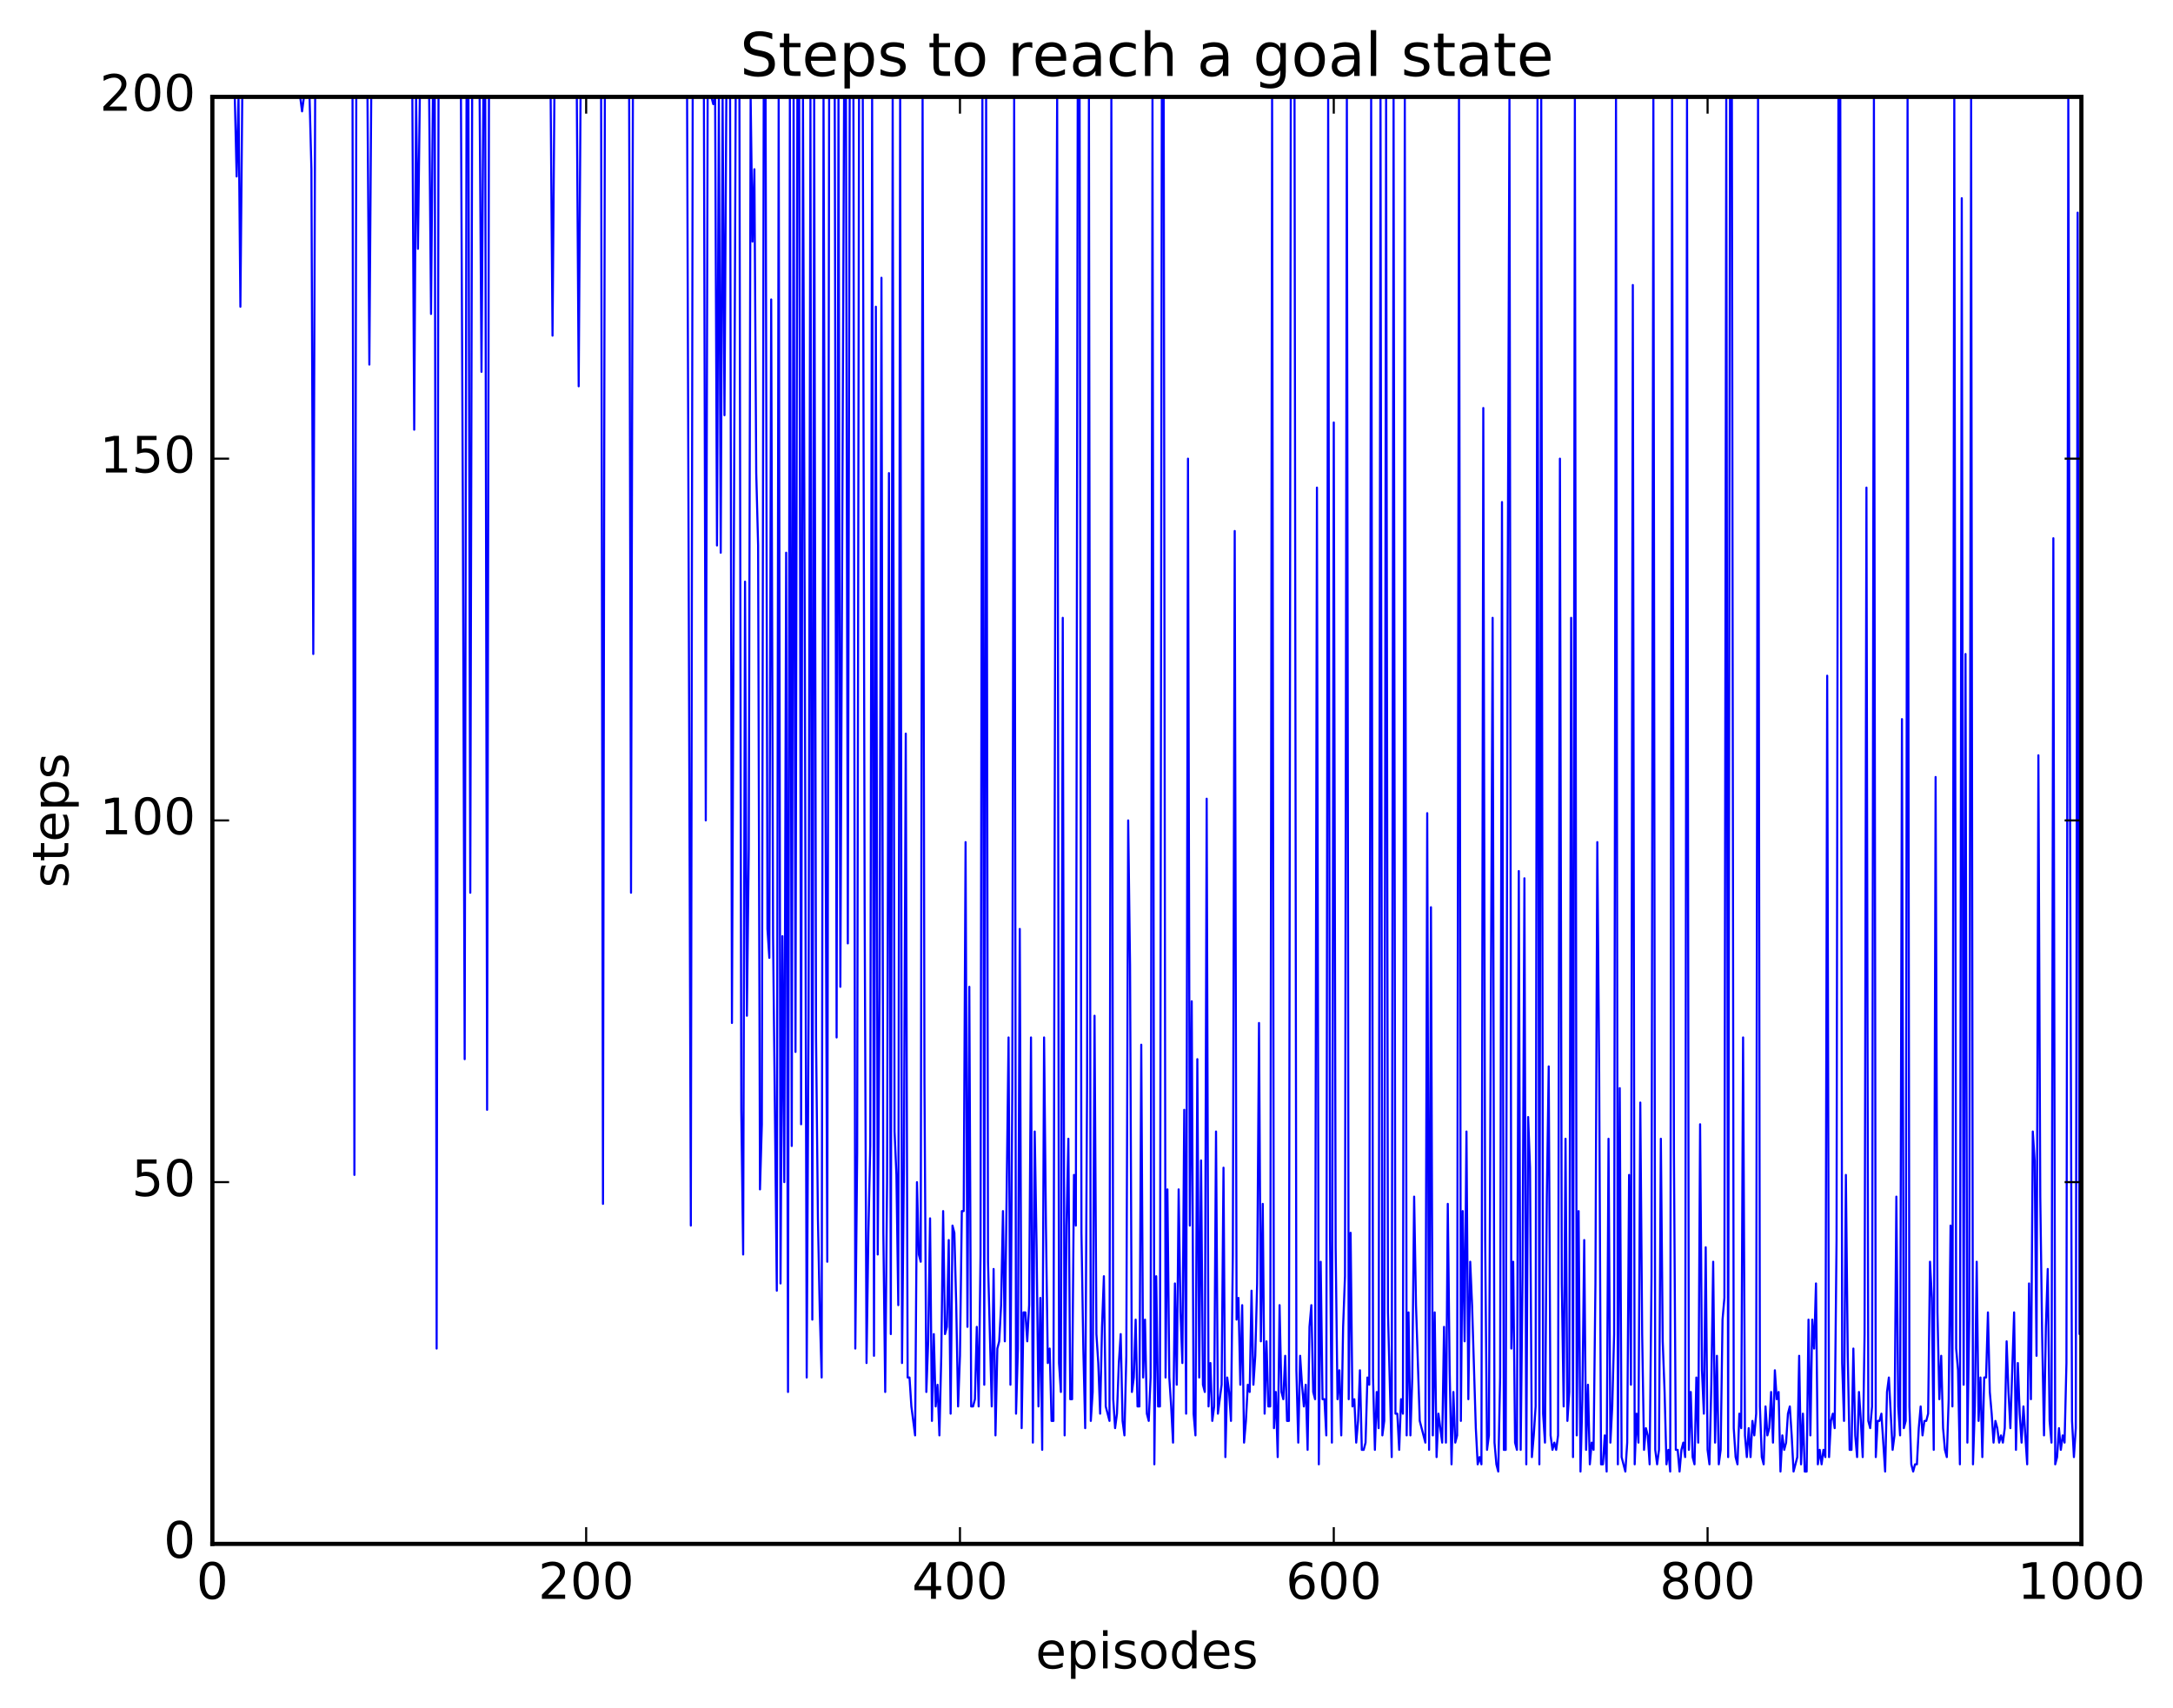 <?xml version="1.0" encoding="utf-8" standalone="no"?>
<!DOCTYPE svg PUBLIC "-//W3C//DTD SVG 1.1//EN"
  "http://www.w3.org/Graphics/SVG/1.1/DTD/svg11.dtd">
<!-- Created with matplotlib (http://matplotlib.org/) -->
<svg height="408pt" version="1.1" viewBox="0 0 519 408" width="519pt" xmlns="http://www.w3.org/2000/svg" xmlns:xlink="http://www.w3.org/1999/xlink">
 <defs>
  <style type="text/css">
*{stroke-linecap:butt;stroke-linejoin:round;stroke-miterlimit:100000;}
  </style>
 </defs>
 <g id="figure_1">
  <g id="patch_1">
   <path d="M 0 408.169 
L 519.589 408.169 
L 519.589 0 
L 0 0 
z
" style="fill:#ffffff;"/>
  </g>
  <g id="axes_1">
   <g id="patch_2">
    <path d="M 50.719 368.742 
L 497.119 368.742 
L 497.119 23.142 
L 50.719 23.142 
z
" style="fill:#ffffff;"/>
   </g>
   <g id="line2d_1">
    <path clip-path="url(#p204e4b19fc)" d="M 51.165 23.142 
L 56.076 23.142 
L 56.522 42.15 
L 56.968 23.142 
L 57.415 73.254 
L 57.861 23.142 
L 71.7 23.142 
L 72.146 26.598 
L 72.592 23.142 
L 73.932 23.142 
L 74.378 40.422 
L 74.824 156.198 
L 75.271 23.142 
L 84.199 23.142 
L 84.645 280.614 
L 85.092 23.142 
L 87.77 23.142 
L 88.216 87.078 
L 88.663 23.142 
L 98.484 23.142 
L 98.93 102.63 
L 99.376 23.142 
L 99.823 59.43 
L 100.269 23.142 
L 102.501 23.142 
L 102.948 74.982 
L 103.394 23.142 
L 103.84 23.142 
L 104.287 322.086 
L 104.733 23.142 
L 110.09 23.142 
L 110.536 118.182 
L 110.983 252.966 
L 111.429 23.142 
L 111.876 23.142 
L 112.322 213.222 
L 112.768 23.142 
L 114.554 23.142 
L 115 88.806 
L 115.447 23.142 
L 115.893 23.142 
L 116.34 265.062 
L 116.786 23.142 
L 131.517 23.142 
L 131.964 80.166 
L 132.41 23.142 
L 137.767 23.142 
L 138.213 92.262 
L 138.66 23.142 
L 143.57 23.142 
L 144.016 287.526 
L 144.463 23.142 
L 150.266 23.142 
L 150.712 213.222 
L 151.159 23.142 
L 164.104 23.142 
L 164.997 292.71 
L 165.444 23.142 
L 168.122 23.142 
L 168.568 195.942 
L 169.015 23.142 
L 169.908 23.142 
L 170.354 24.87 
L 170.8 23.142 
L 171.247 130.278 
L 171.693 23.142 
L 172.14 132.006 
L 172.586 23.142 
L 173.032 99.174 
L 173.479 23.142 
L 174.372 23.142 
L 174.818 244.326 
L 175.711 23.142 
L 176.604 23.142 
L 177.05 265.062 
L 177.496 299.622 
L 177.943 138.918 
L 178.389 242.598 
L 178.836 202.854 
L 179.282 23.142 
L 179.728 57.702 
L 180.175 40.422 
L 180.621 112.998 
L 181.068 130.278 
L 181.514 284.07 
L 181.96 268.518 
L 182.407 23.142 
L 182.853 23.142 
L 183.3 221.862 
L 183.746 228.774 
L 184.192 71.526 
L 184.639 223.59 
L 185.532 308.262 
L 185.978 23.142 
L 186.424 306.534 
L 186.871 223.59 
L 187.317 282.342 
L 187.764 132.006 
L 188.21 332.454 
L 188.656 23.142 
L 189.103 273.702 
L 189.549 23.142 
L 189.996 251.238 
L 190.442 23.142 
L 190.888 23.142 
L 191.335 268.518 
L 191.781 23.142 
L 192.228 156.198 
L 192.674 328.998 
L 193.12 242.598 
L 193.567 23.142 
L 194.013 315.174 
L 194.46 23.142 
L 194.906 247.782 
L 195.352 290.982 
L 195.799 313.446 
L 196.245 328.998 
L 196.692 23.142 
L 197.138 183.846 
L 197.584 301.35 
L 198.031 23.142 
L 199.37 23.142 
L 199.816 247.782 
L 200.263 23.142 
L 200.709 235.686 
L 201.602 23.142 
L 202.048 23.142 
L 202.495 225.318 
L 202.941 23.142 
L 203.834 23.142 
L 204.28 322.086 
L 204.727 275.43 
L 205.173 23.142 
L 206.066 23.142 
L 206.512 216.678 
L 206.959 325.542 
L 207.405 294.438 
L 207.852 273.702 
L 208.298 23.142 
L 208.744 323.814 
L 209.191 73.254 
L 209.637 299.622 
L 210.084 235.686 
L 210.53 66.342 
L 210.976 294.438 
L 211.423 332.454 
L 211.869 282.342 
L 212.316 112.998 
L 212.762 318.63 
L 213.208 23.142 
L 213.655 270.246 
L 214.101 280.614 
L 214.548 311.718 
L 214.994 23.142 
L 215.44 325.542 
L 215.887 278.886 
L 216.333 175.206 
L 216.78 328.998 
L 217.226 328.998 
L 217.672 335.91 
L 218.565 342.822 
L 219.012 282.342 
L 219.458 299.622 
L 219.904 301.35 
L 220.351 23.142 
L 220.797 258.15 
L 221.244 332.454 
L 221.69 320.358 
L 222.136 290.982 
L 222.583 339.366 
L 223.029 318.63 
L 223.476 335.91 
L 223.922 330.726 
L 224.368 342.822 
L 224.815 323.814 
L 225.261 289.254 
L 225.708 318.63 
L 226.154 316.902 
L 226.6 296.166 
L 227.047 337.638 
L 227.493 292.71 
L 227.94 294.438 
L 228.386 311.718 
L 228.832 335.91 
L 229.279 323.814 
L 229.725 289.254 
L 230.172 289.254 
L 230.618 201.126 
L 231.064 316.902 
L 231.511 235.686 
L 231.957 335.91 
L 232.404 335.91 
L 232.85 334.182 
L 233.296 316.902 
L 233.743 335.91 
L 234.189 299.622 
L 234.636 23.142 
L 235.082 330.726 
L 235.528 23.142 
L 235.975 301.35 
L 236.868 335.91 
L 237.314 303.078 
L 237.76 342.822 
L 238.207 322.086 
L 238.653 320.358 
L 239.1 311.718 
L 239.546 289.254 
L 239.992 320.358 
L 240.885 247.782 
L 241.332 330.726 
L 241.778 259.878 
L 242.224 23.142 
L 242.671 337.638 
L 243.117 322.086 
L 243.564 221.862 
L 244.01 341.094 
L 244.456 313.446 
L 244.903 313.446 
L 245.349 320.358 
L 245.796 311.718 
L 246.242 247.782 
L 246.688 344.55 
L 247.135 270.246 
L 247.581 297.894 
L 248.028 335.91 
L 248.474 309.99 
L 248.92 346.278 
L 249.367 247.782 
L 249.813 292.71 
L 250.26 325.542 
L 250.706 322.086 
L 251.152 339.366 
L 251.599 339.366 
L 252.045 130.278 
L 252.492 23.142 
L 252.938 325.542 
L 253.384 332.454 
L 253.831 147.558 
L 254.277 342.822 
L 254.724 292.71 
L 255.17 271.974 
L 255.616 334.182 
L 256.063 334.182 
L 256.509 280.614 
L 256.956 292.71 
L 257.402 23.142 
L 257.848 23.142 
L 258.295 294.438 
L 258.741 322.086 
L 259.188 341.094 
L 259.634 259.878 
L 260.08 23.142 
L 260.527 339.366 
L 260.973 332.454 
L 261.42 242.598 
L 261.866 318.63 
L 262.312 325.542 
L 262.759 337.638 
L 263.205 316.902 
L 263.652 304.806 
L 264.098 335.91 
L 264.991 339.366 
L 265.437 23.142 
L 265.884 334.182 
L 266.33 341.094 
L 266.776 337.638 
L 267.223 325.542 
L 267.669 318.63 
L 268.116 339.366 
L 268.562 342.822 
L 269.008 323.814 
L 269.455 195.942 
L 269.901 230.502 
L 270.348 332.454 
L 270.794 328.998 
L 271.24 315.174 
L 271.687 335.91 
L 272.133 335.91 
L 272.58 249.51 
L 273.026 328.998 
L 273.472 315.174 
L 273.919 337.638 
L 274.365 339.366 
L 274.812 328.998 
L 275.258 23.142 
L 275.704 349.734 
L 276.151 304.806 
L 276.597 335.91 
L 277.044 335.91 
L 277.49 23.142 
L 277.936 23.142 
L 278.383 328.998 
L 278.829 284.07 
L 279.276 328.998 
L 279.722 335.91 
L 280.168 344.55 
L 280.615 306.534 
L 281.061 330.726 
L 281.508 284.07 
L 281.954 313.446 
L 282.4 325.542 
L 282.847 265.062 
L 283.293 337.638 
L 283.74 109.542 
L 284.186 292.71 
L 284.632 239.142 
L 285.079 337.638 
L 285.525 342.822 
L 285.972 252.966 
L 286.418 328.998 
L 286.864 277.158 
L 287.311 330.726 
L 287.757 332.454 
L 288.204 190.758 
L 288.65 335.91 
L 289.096 325.542 
L 289.543 339.366 
L 289.989 335.91 
L 290.436 270.246 
L 290.882 337.638 
L 291.775 330.726 
L 292.221 278.886 
L 292.668 348.006 
L 293.114 328.998 
L 293.56 332.454 
L 294.007 339.366 
L 294.453 299.622 
L 294.9 126.822 
L 295.346 315.174 
L 295.792 309.99 
L 296.239 330.726 
L 296.685 311.718 
L 297.132 344.55 
L 297.578 339.366 
L 298.024 330.726 
L 298.471 332.454 
L 298.917 308.262 
L 299.364 330.726 
L 299.81 323.814 
L 300.256 306.534 
L 300.703 244.326 
L 301.149 320.358 
L 301.596 287.526 
L 302.042 337.638 
L 302.488 320.358 
L 302.935 335.91 
L 303.381 335.91 
L 303.828 23.142 
L 304.274 341.094 
L 304.72 332.454 
L 305.167 348.006 
L 305.613 311.718 
L 306.06 332.454 
L 306.506 334.182 
L 306.952 323.814 
L 307.399 339.366 
L 307.845 339.366 
L 308.292 23.142 
L 309.184 23.142 
L 309.631 327.27 
L 310.077 344.55 
L 310.524 323.814 
L 310.97 330.726 
L 311.416 335.91 
L 311.863 330.726 
L 312.309 346.278 
L 312.756 316.902 
L 313.202 311.718 
L 313.648 332.454 
L 314.095 334.182 
L 314.541 116.454 
L 314.988 349.734 
L 315.434 301.35 
L 315.88 334.182 
L 316.327 334.182 
L 316.773 342.822 
L 317.22 23.142 
L 317.666 296.166 
L 318.112 344.55 
L 318.559 100.902 
L 319.005 297.894 
L 319.452 334.182 
L 319.898 327.27 
L 320.344 342.822 
L 320.791 316.902 
L 321.237 304.806 
L 321.684 23.142 
L 322.13 334.182 
L 322.576 294.438 
L 323.023 335.91 
L 323.469 334.182 
L 323.916 344.55 
L 324.362 339.366 
L 324.808 327.27 
L 325.255 346.278 
L 325.701 346.278 
L 326.148 344.55 
L 326.594 328.998 
L 327.04 330.726 
L 327.487 23.142 
L 327.933 328.998 
L 328.38 346.278 
L 328.826 332.454 
L 329.272 341.094 
L 329.719 23.142 
L 330.165 342.822 
L 330.612 339.366 
L 331.058 23.142 
L 331.504 313.446 
L 332.397 348.006 
L 332.844 23.142 
L 333.29 337.638 
L 333.736 337.638 
L 334.183 346.278 
L 334.629 334.182 
L 335.076 337.638 
L 335.522 23.142 
L 335.968 342.822 
L 336.415 313.446 
L 336.861 342.822 
L 337.308 328.998 
L 337.754 285.798 
L 338.2 311.718 
L 339.093 339.366 
L 340.432 344.55 
L 340.879 194.214 
L 341.325 346.278 
L 341.772 216.678 
L 342.218 342.822 
L 342.664 313.446 
L 343.111 348.006 
L 343.557 337.638 
L 344.45 344.55 
L 344.896 316.902 
L 345.343 344.55 
L 345.789 287.526 
L 346.236 327.27 
L 346.682 349.734 
L 347.128 332.454 
L 347.575 344.55 
L 348.021 342.822 
L 348.468 23.142 
L 348.914 339.366 
L 349.36 289.254 
L 349.807 320.358 
L 350.253 270.246 
L 350.7 334.182 
L 351.146 301.35 
L 351.592 311.718 
L 352.485 341.094 
L 352.932 349.734 
L 353.378 348.006 
L 353.824 349.734 
L 354.271 97.446 
L 354.717 296.166 
L 355.164 346.278 
L 355.61 342.822 
L 356.503 147.558 
L 356.949 344.55 
L 357.396 349.734 
L 357.842 351.462 
L 358.288 328.998 
L 358.735 119.91 
L 359.181 346.278 
L 359.628 346.278 
L 360.074 149.286 
L 360.52 23.142 
L 360.967 322.086 
L 361.413 301.35 
L 361.86 344.55 
L 362.306 346.278 
L 362.752 208.038 
L 363.199 346.278 
L 363.645 304.806 
L 364.092 209.766 
L 364.538 349.734 
L 364.984 266.79 
L 365.431 278.886 
L 365.877 348.006 
L 366.324 342.822 
L 366.77 335.91 
L 367.216 23.142 
L 367.663 349.734 
L 368.109 23.142 
L 368.556 337.638 
L 369.002 344.55 
L 369.448 285.798 
L 369.895 254.694 
L 370.341 342.822 
L 370.788 346.278 
L 371.234 344.55 
L 371.68 346.278 
L 372.127 342.822 
L 372.573 109.542 
L 373.02 306.534 
L 373.466 335.91 
L 373.912 271.974 
L 374.359 339.366 
L 374.805 332.454 
L 375.252 147.558 
L 375.698 348.006 
L 376.144 23.142 
L 376.591 342.822 
L 377.037 289.254 
L 377.484 351.462 
L 377.93 334.182 
L 378.376 296.166 
L 378.823 346.278 
L 379.269 330.726 
L 379.716 349.734 
L 380.162 344.55 
L 380.608 346.278 
L 381.055 306.534 
L 381.501 201.126 
L 381.948 256.422 
L 382.394 349.734 
L 382.84 349.734 
L 383.287 342.822 
L 383.733 351.462 
L 384.18 271.974 
L 384.626 344.55 
L 385.072 335.91 
L 385.519 318.63 
L 385.965 23.142 
L 386.412 349.734 
L 386.858 259.878 
L 387.304 348.006 
L 388.197 351.462 
L 388.644 344.55 
L 389.09 280.614 
L 389.536 330.726 
L 389.983 68.07 
L 390.429 349.734 
L 390.876 337.638 
L 391.322 344.55 
L 391.768 263.334 
L 392.215 318.63 
L 392.661 346.278 
L 393.108 341.094 
L 393.554 342.822 
L 394 349.734 
L 394.447 304.806 
L 394.893 23.142 
L 395.34 346.278 
L 395.786 349.734 
L 396.232 346.278 
L 396.679 271.974 
L 397.125 320.358 
L 397.572 332.454 
L 398.018 349.734 
L 398.464 346.278 
L 398.911 351.462 
L 399.357 23.142 
L 399.804 275.43 
L 400.25 346.278 
L 400.696 346.278 
L 401.143 351.462 
L 401.589 346.278 
L 402.036 344.55 
L 402.482 348.006 
L 402.928 23.142 
L 403.375 346.278 
L 403.821 332.454 
L 404.268 348.006 
L 404.714 349.734 
L 405.16 328.998 
L 405.607 344.55 
L 406.053 268.518 
L 406.5 327.27 
L 406.946 337.638 
L 407.392 297.894 
L 407.839 346.278 
L 408.285 349.734 
L 408.732 330.726 
L 409.178 301.35 
L 409.624 344.55 
L 410.071 323.814 
L 410.517 349.734 
L 410.964 346.278 
L 411.41 315.174 
L 411.856 309.99 
L 412.303 23.142 
L 412.749 348.006 
L 413.196 23.142 
L 413.642 23.142 
L 414.088 341.094 
L 414.535 348.006 
L 414.981 349.734 
L 415.428 337.638 
L 415.874 341.094 
L 416.32 247.782 
L 416.767 342.822 
L 417.213 348.006 
L 417.66 341.094 
L 418.106 348.006 
L 418.552 339.366 
L 418.999 342.822 
L 419.445 337.638 
L 419.892 23.142 
L 420.338 335.91 
L 420.784 348.006 
L 421.231 349.734 
L 421.677 335.91 
L 422.124 342.822 
L 422.57 341.094 
L 423.016 332.454 
L 423.463 344.55 
L 423.909 327.27 
L 424.356 334.182 
L 424.802 332.454 
L 425.248 351.462 
L 425.695 342.822 
L 426.141 346.278 
L 426.588 344.55 
L 427.034 337.638 
L 427.48 335.91 
L 427.927 342.822 
L 428.373 351.462 
L 429.266 348.006 
L 429.712 323.814 
L 430.159 349.734 
L 430.605 337.638 
L 431.052 351.462 
L 431.498 351.462 
L 431.944 315.174 
L 432.391 342.822 
L 432.837 315.174 
L 433.284 322.086 
L 433.73 306.534 
L 434.176 349.734 
L 434.623 346.278 
L 435.069 349.734 
L 435.516 346.278 
L 435.962 348.006 
L 436.408 161.382 
L 436.855 348.006 
L 437.301 339.366 
L 437.748 337.638 
L 438.194 341.094 
L 438.64 296.166 
L 439.087 23.142 
L 439.533 23.142 
L 439.98 325.542 
L 440.426 339.366 
L 440.872 280.614 
L 441.319 323.814 
L 441.765 346.278 
L 442.212 346.278 
L 442.658 322.086 
L 443.104 342.822 
L 443.551 348.006 
L 443.997 332.454 
L 444.444 339.366 
L 444.89 348.006 
L 445.336 318.63 
L 445.783 116.454 
L 446.229 339.366 
L 446.676 341.094 
L 447.122 335.91 
L 447.568 23.142 
L 448.015 348.006 
L 448.461 339.366 
L 448.908 339.366 
L 449.354 337.638 
L 450.247 351.462 
L 450.693 332.454 
L 451.14 328.998 
L 452.032 346.278 
L 452.479 342.822 
L 452.925 285.798 
L 453.372 335.91 
L 453.818 342.822 
L 454.264 171.75 
L 454.711 341.094 
L 455.157 339.366 
L 455.604 23.142 
L 456.05 335.91 
L 456.496 349.734 
L 456.943 351.462 
L 457.389 349.734 
L 457.836 349.734 
L 458.282 341.094 
L 458.728 335.91 
L 459.175 342.822 
L 459.621 339.366 
L 460.068 339.366 
L 460.514 337.638 
L 460.96 301.35 
L 461.407 309.99 
L 461.853 346.278 
L 462.3 185.574 
L 462.746 313.446 
L 463.192 334.182 
L 463.639 323.814 
L 464.085 341.094 
L 464.532 346.278 
L 464.978 348.006 
L 465.424 334.182 
L 465.871 292.71 
L 466.317 335.91 
L 466.764 23.142 
L 467.21 322.086 
L 467.656 327.27 
L 468.103 349.734 
L 468.549 47.334 
L 468.996 330.726 
L 469.442 156.198 
L 469.888 344.55 
L 470.335 315.174 
L 470.781 23.142 
L 471.228 349.734 
L 471.674 335.91 
L 472.12 301.35 
L 472.567 339.366 
L 473.013 328.998 
L 473.46 348.006 
L 473.906 328.998 
L 474.352 328.998 
L 474.799 313.446 
L 475.245 332.454 
L 475.692 337.638 
L 476.138 344.55 
L 476.584 339.366 
L 477.031 341.094 
L 477.477 344.55 
L 477.924 342.822 
L 478.37 344.55 
L 478.816 341.094 
L 479.263 320.358 
L 479.709 332.454 
L 480.156 341.094 
L 481.048 313.446 
L 481.495 346.278 
L 481.941 325.542 
L 482.388 337.638 
L 482.834 344.55 
L 483.28 335.91 
L 484.173 349.734 
L 484.62 306.534 
L 485.066 334.182 
L 485.512 270.246 
L 485.959 277.158 
L 486.405 323.814 
L 486.852 180.39 
L 487.298 285.798 
L 487.744 318.63 
L 488.191 342.822 
L 488.637 316.902 
L 489.084 303.078 
L 489.53 339.366 
L 489.976 344.55 
L 490.423 128.55 
L 490.869 349.734 
L 491.316 348.006 
L 491.762 341.094 
L 492.208 346.278 
L 492.655 342.822 
L 493.101 344.55 
L 493.548 325.542 
L 493.994 23.142 
L 494.44 204.582 
L 494.887 339.366 
L 495.333 348.006 
L 495.78 341.094 
L 496.226 50.79 
L 496.672 318.63 
L 497.119 106.086 
L 497.119 106.086 
" style="fill:none;stroke:#0000ff;stroke-linecap:square;stroke-width:0.5;"/>
   </g>
   <g id="line2d_2">
    <path clip-path="url(#p204e4b19fc)" d="M 497.119 368.742 
L 497.119 23.142 
" style="fill:none;stroke:#008000;stroke-dasharray:1,3;stroke-dashoffset:0.0;stroke-width:0.5;"/>
   </g>
   <g id="patch_3">
    <path d="M 497.119 368.742 
L 497.119 23.142 
" style="fill:none;stroke:#000000;stroke-linecap:square;stroke-linejoin:miter;"/>
   </g>
   <g id="patch_4">
    <path d="M 50.719 368.742 
L 50.719 23.142 
" style="fill:none;stroke:#000000;stroke-linecap:square;stroke-linejoin:miter;"/>
   </g>
   <g id="patch_5">
    <path d="M 50.719 23.142 
L 497.119 23.142 
" style="fill:none;stroke:#000000;stroke-linecap:square;stroke-linejoin:miter;"/>
   </g>
   <g id="patch_6">
    <path d="M 50.719 368.742 
L 497.119 368.742 
" style="fill:none;stroke:#000000;stroke-linecap:square;stroke-linejoin:miter;"/>
   </g>
   <g id="matplotlib.axis_1">
    <g id="xtick_1">
     <g id="line2d_3">
      <defs>
       <path d="M 0 0 
L 0 -4 
" id="m9cac84ac54" style="stroke:#000000;stroke-width:0.5;"/>
      </defs>
      <g>
       <use style="stroke:#000000;stroke-width:0.5;" x="50.719" xlink:href="#m9cac84ac54" y="368.742"/>
      </g>
     </g>
     <g id="line2d_4">
      <defs>
       <path d="M 0 0 
L 0 4 
" id="m4bcbc602a7" style="stroke:#000000;stroke-width:0.5;"/>
      </defs>
      <g>
       <use style="stroke:#000000;stroke-width:0.5;" x="50.719" xlink:href="#m4bcbc602a7" y="23.142"/>
      </g>
     </g>
     <g id="text_1">
      <!-- 0 -->
      <defs>
       <path d="M 31.781 66.406 
Q 24.172 66.406 20.328 58.906 
Q 16.5 51.422 16.5 36.375 
Q 16.5 21.391 20.328 13.891 
Q 24.172 6.391 31.781 6.391 
Q 39.453 6.391 43.281 13.891 
Q 47.125 21.391 47.125 36.375 
Q 47.125 51.422 43.281 58.906 
Q 39.453 66.406 31.781 66.406 
M 31.781 74.219 
Q 44.047 74.219 50.516 64.516 
Q 56.984 54.828 56.984 36.375 
Q 56.984 17.969 50.516 8.266 
Q 44.047 -1.422 31.781 -1.422 
Q 19.531 -1.422 13.062 8.266 
Q 6.594 17.969 6.594 36.375 
Q 6.594 54.828 13.062 64.516 
Q 19.531 74.219 31.781 74.219 
" id="BitstreamVeraSans-Roman-30"/>
      </defs>
      <g transform="translate(46.901 381.86)scale(0.12 -0.12)">
       <use xlink:href="#BitstreamVeraSans-Roman-30"/>
      </g>
     </g>
    </g>
    <g id="xtick_2">
     <g id="line2d_5">
      <g>
       <use style="stroke:#000000;stroke-width:0.5;" x="139.999" xlink:href="#m9cac84ac54" y="368.742"/>
      </g>
     </g>
     <g id="line2d_6">
      <g>
       <use style="stroke:#000000;stroke-width:0.5;" x="139.999" xlink:href="#m4bcbc602a7" y="23.142"/>
      </g>
     </g>
     <g id="text_2">
      <!-- 200 -->
      <defs>
       <path d="M 19.188 8.297 
L 53.609 8.297 
L 53.609 0 
L 7.328 0 
L 7.328 8.297 
Q 12.938 14.109 22.625 23.891 
Q 32.328 33.688 34.812 36.531 
Q 39.547 41.844 41.422 45.531 
Q 43.312 49.219 43.312 52.781 
Q 43.312 58.594 39.234 62.25 
Q 35.156 65.922 28.609 65.922 
Q 23.969 65.922 18.812 64.312 
Q 13.672 62.703 7.812 59.422 
L 7.812 69.391 
Q 13.766 71.781 18.938 73 
Q 24.125 74.219 28.422 74.219 
Q 39.75 74.219 46.484 68.547 
Q 53.219 62.891 53.219 53.422 
Q 53.219 48.922 51.531 44.891 
Q 49.859 40.875 45.406 35.406 
Q 44.188 33.984 37.641 27.219 
Q 31.109 20.453 19.188 8.297 
" id="BitstreamVeraSans-Roman-32"/>
      </defs>
      <g transform="translate(128.546 381.86)scale(0.12 -0.12)">
       <use xlink:href="#BitstreamVeraSans-Roman-32"/>
       <use x="63.623" xlink:href="#BitstreamVeraSans-Roman-30"/>
       <use x="127.246" xlink:href="#BitstreamVeraSans-Roman-30"/>
      </g>
     </g>
    </g>
    <g id="xtick_3">
     <g id="line2d_7">
      <g>
       <use style="stroke:#000000;stroke-width:0.5;" x="229.279" xlink:href="#m9cac84ac54" y="368.742"/>
      </g>
     </g>
     <g id="line2d_8">
      <g>
       <use style="stroke:#000000;stroke-width:0.5;" x="229.279" xlink:href="#m4bcbc602a7" y="23.142"/>
      </g>
     </g>
     <g id="text_3">
      <!-- 400 -->
      <defs>
       <path d="M 37.797 64.312 
L 12.891 25.391 
L 37.797 25.391 
z
M 35.203 72.906 
L 47.609 72.906 
L 47.609 25.391 
L 58.016 25.391 
L 58.016 17.188 
L 47.609 17.188 
L 47.609 0 
L 37.797 0 
L 37.797 17.188 
L 4.891 17.188 
L 4.891 26.703 
z
" id="BitstreamVeraSans-Roman-34"/>
      </defs>
      <g transform="translate(217.826 381.86)scale(0.12 -0.12)">
       <use xlink:href="#BitstreamVeraSans-Roman-34"/>
       <use x="63.623" xlink:href="#BitstreamVeraSans-Roman-30"/>
       <use x="127.246" xlink:href="#BitstreamVeraSans-Roman-30"/>
      </g>
     </g>
    </g>
    <g id="xtick_4">
     <g id="line2d_9">
      <g>
       <use style="stroke:#000000;stroke-width:0.5;" x="318.559" xlink:href="#m9cac84ac54" y="368.742"/>
      </g>
     </g>
     <g id="line2d_10">
      <g>
       <use style="stroke:#000000;stroke-width:0.5;" x="318.559" xlink:href="#m4bcbc602a7" y="23.142"/>
      </g>
     </g>
     <g id="text_4">
      <!-- 600 -->
      <defs>
       <path d="M 33.016 40.375 
Q 26.375 40.375 22.484 35.828 
Q 18.609 31.297 18.609 23.391 
Q 18.609 15.531 22.484 10.953 
Q 26.375 6.391 33.016 6.391 
Q 39.656 6.391 43.531 10.953 
Q 47.406 15.531 47.406 23.391 
Q 47.406 31.297 43.531 35.828 
Q 39.656 40.375 33.016 40.375 
M 52.594 71.297 
L 52.594 62.312 
Q 48.875 64.062 45.094 64.984 
Q 41.312 65.922 37.594 65.922 
Q 27.828 65.922 22.672 59.328 
Q 17.531 52.734 16.797 39.406 
Q 19.672 43.656 24.016 45.922 
Q 28.375 48.188 33.594 48.188 
Q 44.578 48.188 50.953 41.516 
Q 57.328 34.859 57.328 23.391 
Q 57.328 12.156 50.688 5.359 
Q 44.047 -1.422 33.016 -1.422 
Q 20.359 -1.422 13.672 8.266 
Q 6.984 17.969 6.984 36.375 
Q 6.984 53.656 15.188 63.938 
Q 23.391 74.219 37.203 74.219 
Q 40.922 74.219 44.703 73.484 
Q 48.484 72.75 52.594 71.297 
" id="BitstreamVeraSans-Roman-36"/>
      </defs>
      <g transform="translate(307.106 381.86)scale(0.12 -0.12)">
       <use xlink:href="#BitstreamVeraSans-Roman-36"/>
       <use x="63.623" xlink:href="#BitstreamVeraSans-Roman-30"/>
       <use x="127.246" xlink:href="#BitstreamVeraSans-Roman-30"/>
      </g>
     </g>
    </g>
    <g id="xtick_5">
     <g id="line2d_11">
      <g>
       <use style="stroke:#000000;stroke-width:0.5;" x="407.839" xlink:href="#m9cac84ac54" y="368.742"/>
      </g>
     </g>
     <g id="line2d_12">
      <g>
       <use style="stroke:#000000;stroke-width:0.5;" x="407.839" xlink:href="#m4bcbc602a7" y="23.142"/>
      </g>
     </g>
     <g id="text_5">
      <!-- 800 -->
      <defs>
       <path d="M 31.781 34.625 
Q 24.75 34.625 20.719 30.859 
Q 16.703 27.094 16.703 20.516 
Q 16.703 13.922 20.719 10.156 
Q 24.75 6.391 31.781 6.391 
Q 38.812 6.391 42.859 10.172 
Q 46.922 13.969 46.922 20.516 
Q 46.922 27.094 42.891 30.859 
Q 38.875 34.625 31.781 34.625 
M 21.922 38.812 
Q 15.578 40.375 12.031 44.719 
Q 8.5 49.078 8.5 55.328 
Q 8.5 64.062 14.719 69.141 
Q 20.953 74.219 31.781 74.219 
Q 42.672 74.219 48.875 69.141 
Q 55.078 64.062 55.078 55.328 
Q 55.078 49.078 51.531 44.719 
Q 48 40.375 41.703 38.812 
Q 48.828 37.156 52.797 32.312 
Q 56.781 27.484 56.781 20.516 
Q 56.781 9.906 50.312 4.234 
Q 43.844 -1.422 31.781 -1.422 
Q 19.734 -1.422 13.25 4.234 
Q 6.781 9.906 6.781 20.516 
Q 6.781 27.484 10.781 32.312 
Q 14.797 37.156 21.922 38.812 
M 18.312 54.391 
Q 18.312 48.734 21.844 45.562 
Q 25.391 42.391 31.781 42.391 
Q 38.141 42.391 41.719 45.562 
Q 45.312 48.734 45.312 54.391 
Q 45.312 60.062 41.719 63.234 
Q 38.141 66.406 31.781 66.406 
Q 25.391 66.406 21.844 63.234 
Q 18.312 60.062 18.312 54.391 
" id="BitstreamVeraSans-Roman-38"/>
      </defs>
      <g transform="translate(396.386 381.86)scale(0.12 -0.12)">
       <use xlink:href="#BitstreamVeraSans-Roman-38"/>
       <use x="63.623" xlink:href="#BitstreamVeraSans-Roman-30"/>
       <use x="127.246" xlink:href="#BitstreamVeraSans-Roman-30"/>
      </g>
     </g>
    </g>
    <g id="xtick_6">
     <g id="line2d_13">
      <g>
       <use style="stroke:#000000;stroke-width:0.5;" x="497.119" xlink:href="#m9cac84ac54" y="368.742"/>
      </g>
     </g>
     <g id="line2d_14">
      <g>
       <use style="stroke:#000000;stroke-width:0.5;" x="497.119" xlink:href="#m4bcbc602a7" y="23.142"/>
      </g>
     </g>
     <g id="text_6">
      <!-- 1000 -->
      <defs>
       <path d="M 12.406 8.297 
L 28.516 8.297 
L 28.516 63.922 
L 10.984 60.406 
L 10.984 69.391 
L 28.422 72.906 
L 38.281 72.906 
L 38.281 8.297 
L 54.391 8.297 
L 54.391 0 
L 12.406 0 
z
" id="BitstreamVeraSans-Roman-31"/>
      </defs>
      <g transform="translate(481.849 381.86)scale(0.12 -0.12)">
       <use xlink:href="#BitstreamVeraSans-Roman-31"/>
       <use x="63.623" xlink:href="#BitstreamVeraSans-Roman-30"/>
       <use x="127.246" xlink:href="#BitstreamVeraSans-Roman-30"/>
       <use x="190.869" xlink:href="#BitstreamVeraSans-Roman-30"/>
      </g>
     </g>
    </g>
    <g id="text_7">
     <!-- episodes -->
     <defs>
      <path d="M 45.406 46.391 
L 45.406 75.984 
L 54.391 75.984 
L 54.391 0 
L 45.406 0 
L 45.406 8.203 
Q 42.578 3.328 38.25 0.953 
Q 33.938 -1.422 27.875 -1.422 
Q 17.969 -1.422 11.734 6.484 
Q 5.516 14.406 5.516 27.297 
Q 5.516 40.188 11.734 48.094 
Q 17.969 56 27.875 56 
Q 33.938 56 38.25 53.625 
Q 42.578 51.266 45.406 46.391 
M 14.797 27.297 
Q 14.797 17.391 18.875 11.75 
Q 22.953 6.109 30.078 6.109 
Q 37.203 6.109 41.297 11.75 
Q 45.406 17.391 45.406 27.297 
Q 45.406 37.203 41.297 42.844 
Q 37.203 48.484 30.078 48.484 
Q 22.953 48.484 18.875 42.844 
Q 14.797 37.203 14.797 27.297 
" id="BitstreamVeraSans-Roman-64"/>
      <path d="M 44.281 53.078 
L 44.281 44.578 
Q 40.484 46.531 36.375 47.5 
Q 32.281 48.484 27.875 48.484 
Q 21.188 48.484 17.844 46.438 
Q 14.5 44.391 14.5 40.281 
Q 14.5 37.156 16.891 35.375 
Q 19.281 33.594 26.516 31.984 
L 29.594 31.297 
Q 39.156 29.25 43.188 25.516 
Q 47.219 21.781 47.219 15.094 
Q 47.219 7.469 41.188 3.016 
Q 35.156 -1.422 24.609 -1.422 
Q 20.219 -1.422 15.453 -0.562 
Q 10.688 0.297 5.422 2 
L 5.422 11.281 
Q 10.406 8.688 15.234 7.391 
Q 20.062 6.109 24.812 6.109 
Q 31.156 6.109 34.562 8.281 
Q 37.984 10.453 37.984 14.406 
Q 37.984 18.062 35.516 20.016 
Q 33.062 21.969 24.703 23.781 
L 21.578 24.516 
Q 13.234 26.266 9.516 29.906 
Q 5.812 33.547 5.812 39.891 
Q 5.812 47.609 11.281 51.797 
Q 16.75 56 26.812 56 
Q 31.781 56 36.172 55.266 
Q 40.578 54.547 44.281 53.078 
" id="BitstreamVeraSans-Roman-73"/>
      <path d="M 56.203 29.594 
L 56.203 25.203 
L 14.891 25.203 
Q 15.484 15.922 20.484 11.062 
Q 25.484 6.203 34.422 6.203 
Q 39.594 6.203 44.453 7.469 
Q 49.312 8.734 54.109 11.281 
L 54.109 2.781 
Q 49.266 0.734 44.188 -0.344 
Q 39.109 -1.422 33.891 -1.422 
Q 20.797 -1.422 13.156 6.188 
Q 5.516 13.812 5.516 26.812 
Q 5.516 40.234 12.766 48.109 
Q 20.016 56 32.328 56 
Q 43.359 56 49.781 48.891 
Q 56.203 41.797 56.203 29.594 
M 47.219 32.234 
Q 47.125 39.594 43.094 43.984 
Q 39.062 48.391 32.422 48.391 
Q 24.906 48.391 20.391 44.141 
Q 15.875 39.891 15.188 32.172 
z
" id="BitstreamVeraSans-Roman-65"/>
      <path d="M 30.609 48.391 
Q 23.391 48.391 19.188 42.75 
Q 14.984 37.109 14.984 27.297 
Q 14.984 17.484 19.156 11.844 
Q 23.344 6.203 30.609 6.203 
Q 37.797 6.203 41.984 11.859 
Q 46.188 17.531 46.188 27.297 
Q 46.188 37.016 41.984 42.703 
Q 37.797 48.391 30.609 48.391 
M 30.609 56 
Q 42.328 56 49.016 48.375 
Q 55.719 40.766 55.719 27.297 
Q 55.719 13.875 49.016 6.219 
Q 42.328 -1.422 30.609 -1.422 
Q 18.844 -1.422 12.172 6.219 
Q 5.516 13.875 5.516 27.297 
Q 5.516 40.766 12.172 48.375 
Q 18.844 56 30.609 56 
" id="BitstreamVeraSans-Roman-6f"/>
      <path d="M 9.422 54.688 
L 18.406 54.688 
L 18.406 0 
L 9.422 0 
z
M 9.422 75.984 
L 18.406 75.984 
L 18.406 64.594 
L 9.422 64.594 
z
" id="BitstreamVeraSans-Roman-69"/>
      <path d="M 18.109 8.203 
L 18.109 -20.797 
L 9.078 -20.797 
L 9.078 54.688 
L 18.109 54.688 
L 18.109 46.391 
Q 20.953 51.266 25.266 53.625 
Q 29.594 56 35.594 56 
Q 45.562 56 51.781 48.094 
Q 58.016 40.188 58.016 27.297 
Q 58.016 14.406 51.781 6.484 
Q 45.562 -1.422 35.594 -1.422 
Q 29.594 -1.422 25.266 0.953 
Q 20.953 3.328 18.109 8.203 
M 48.688 27.297 
Q 48.688 37.203 44.609 42.844 
Q 40.531 48.484 33.406 48.484 
Q 26.266 48.484 22.188 42.844 
Q 18.109 37.203 18.109 27.297 
Q 18.109 17.391 22.188 11.75 
Q 26.266 6.109 33.406 6.109 
Q 40.531 6.109 44.609 11.75 
Q 48.688 17.391 48.688 27.297 
" id="BitstreamVeraSans-Roman-70"/>
     </defs>
     <g transform="translate(247.327 398.474)scale(0.12 -0.12)">
      <use xlink:href="#BitstreamVeraSans-Roman-65"/>
      <use x="61.523" xlink:href="#BitstreamVeraSans-Roman-70"/>
      <use x="125.0" xlink:href="#BitstreamVeraSans-Roman-69"/>
      <use x="152.783" xlink:href="#BitstreamVeraSans-Roman-73"/>
      <use x="204.883" xlink:href="#BitstreamVeraSans-Roman-6f"/>
      <use x="266.064" xlink:href="#BitstreamVeraSans-Roman-64"/>
      <use x="329.541" xlink:href="#BitstreamVeraSans-Roman-65"/>
      <use x="391.064" xlink:href="#BitstreamVeraSans-Roman-73"/>
     </g>
    </g>
   </g>
   <g id="matplotlib.axis_2">
    <g id="ytick_1">
     <g id="line2d_15">
      <defs>
       <path d="M 0 0 
L 4 0 
" id="md470f60d78" style="stroke:#000000;stroke-width:0.5;"/>
      </defs>
      <g>
       <use style="stroke:#000000;stroke-width:0.5;" x="50.719" xlink:href="#md470f60d78" y="368.742"/>
      </g>
     </g>
     <g id="line2d_16">
      <defs>
       <path d="M 0 0 
L -4 0 
" id="m06c6c2856c" style="stroke:#000000;stroke-width:0.5;"/>
      </defs>
      <g>
       <use style="stroke:#000000;stroke-width:0.5;" x="497.119" xlink:href="#m06c6c2856c" y="368.742"/>
      </g>
     </g>
     <g id="text_8">
      <!-- 0 -->
      <g transform="translate(39.084 372.053)scale(0.12 -0.12)">
       <use xlink:href="#BitstreamVeraSans-Roman-30"/>
      </g>
     </g>
    </g>
    <g id="ytick_2">
     <g id="line2d_17">
      <g>
       <use style="stroke:#000000;stroke-width:0.5;" x="50.719" xlink:href="#md470f60d78" y="282.342"/>
      </g>
     </g>
     <g id="line2d_18">
      <g>
       <use style="stroke:#000000;stroke-width:0.5;" x="497.119" xlink:href="#m06c6c2856c" y="282.342"/>
      </g>
     </g>
     <g id="text_9">
      <!-- 50 -->
      <defs>
       <path d="M 10.797 72.906 
L 49.516 72.906 
L 49.516 64.594 
L 19.828 64.594 
L 19.828 46.734 
Q 21.969 47.469 24.109 47.828 
Q 26.266 48.188 28.422 48.188 
Q 40.625 48.188 47.75 41.5 
Q 54.891 34.812 54.891 23.391 
Q 54.891 11.625 47.562 5.094 
Q 40.234 -1.422 26.906 -1.422 
Q 22.312 -1.422 17.547 -0.641 
Q 12.797 0.141 7.719 1.703 
L 7.719 11.625 
Q 12.109 9.234 16.797 8.062 
Q 21.484 6.891 26.703 6.891 
Q 35.156 6.891 40.078 11.328 
Q 45.016 15.766 45.016 23.391 
Q 45.016 31 40.078 35.438 
Q 35.156 39.891 26.703 39.891 
Q 22.75 39.891 18.812 39.016 
Q 14.891 38.141 10.797 36.281 
z
" id="BitstreamVeraSans-Roman-35"/>
      </defs>
      <g transform="translate(31.449 285.653)scale(0.12 -0.12)">
       <use xlink:href="#BitstreamVeraSans-Roman-35"/>
       <use x="63.623" xlink:href="#BitstreamVeraSans-Roman-30"/>
      </g>
     </g>
    </g>
    <g id="ytick_3">
     <g id="line2d_19">
      <g>
       <use style="stroke:#000000;stroke-width:0.5;" x="50.719" xlink:href="#md470f60d78" y="195.942"/>
      </g>
     </g>
     <g id="line2d_20">
      <g>
       <use style="stroke:#000000;stroke-width:0.5;" x="497.119" xlink:href="#m06c6c2856c" y="195.942"/>
      </g>
     </g>
     <g id="text_10">
      <!-- 100 -->
      <g transform="translate(23.814 199.253)scale(0.12 -0.12)">
       <use xlink:href="#BitstreamVeraSans-Roman-31"/>
       <use x="63.623" xlink:href="#BitstreamVeraSans-Roman-30"/>
       <use x="127.246" xlink:href="#BitstreamVeraSans-Roman-30"/>
      </g>
     </g>
    </g>
    <g id="ytick_4">
     <g id="line2d_21">
      <g>
       <use style="stroke:#000000;stroke-width:0.5;" x="50.719" xlink:href="#md470f60d78" y="109.542"/>
      </g>
     </g>
     <g id="line2d_22">
      <g>
       <use style="stroke:#000000;stroke-width:0.5;" x="497.119" xlink:href="#m06c6c2856c" y="109.542"/>
      </g>
     </g>
     <g id="text_11">
      <!-- 150 -->
      <g transform="translate(23.814 112.853)scale(0.12 -0.12)">
       <use xlink:href="#BitstreamVeraSans-Roman-31"/>
       <use x="63.623" xlink:href="#BitstreamVeraSans-Roman-35"/>
       <use x="127.246" xlink:href="#BitstreamVeraSans-Roman-30"/>
      </g>
     </g>
    </g>
    <g id="ytick_5">
     <g id="line2d_23">
      <g>
       <use style="stroke:#000000;stroke-width:0.5;" x="50.719" xlink:href="#md470f60d78" y="23.142"/>
      </g>
     </g>
     <g id="line2d_24">
      <g>
       <use style="stroke:#000000;stroke-width:0.5;" x="497.119" xlink:href="#m06c6c2856c" y="23.142"/>
      </g>
     </g>
     <g id="text_12">
      <!-- 200 -->
      <g transform="translate(23.814 26.453)scale(0.12 -0.12)">
       <use xlink:href="#BitstreamVeraSans-Roman-32"/>
       <use x="63.623" xlink:href="#BitstreamVeraSans-Roman-30"/>
       <use x="127.246" xlink:href="#BitstreamVeraSans-Roman-30"/>
      </g>
     </g>
    </g>
    <g id="text_13">
     <!-- steps -->
     <defs>
      <path d="M 18.312 70.219 
L 18.312 54.688 
L 36.812 54.688 
L 36.812 47.703 
L 18.312 47.703 
L 18.312 18.016 
Q 18.312 11.328 20.141 9.422 
Q 21.969 7.516 27.594 7.516 
L 36.812 7.516 
L 36.812 0 
L 27.594 0 
Q 17.188 0 13.234 3.875 
Q 9.281 7.766 9.281 18.016 
L 9.281 47.703 
L 2.688 47.703 
L 2.688 54.688 
L 9.281 54.688 
L 9.281 70.219 
z
" id="BitstreamVeraSans-Roman-74"/>
     </defs>
     <g transform="translate(16.318 212.046)rotate(-90.0)scale(0.12 -0.12)">
      <use xlink:href="#BitstreamVeraSans-Roman-73"/>
      <use x="52.1" xlink:href="#BitstreamVeraSans-Roman-74"/>
      <use x="91.309" xlink:href="#BitstreamVeraSans-Roman-65"/>
      <use x="152.832" xlink:href="#BitstreamVeraSans-Roman-70"/>
      <use x="216.309" xlink:href="#BitstreamVeraSans-Roman-73"/>
     </g>
    </g>
   </g>
   <g id="text_14">
    <!-- Steps to reach a goal state -->
    <defs>
     <path d="M 34.281 27.484 
Q 23.391 27.484 19.188 25 
Q 14.984 22.516 14.984 16.5 
Q 14.984 11.719 18.141 8.906 
Q 21.297 6.109 26.703 6.109 
Q 34.188 6.109 38.703 11.406 
Q 43.219 16.703 43.219 25.484 
L 43.219 27.484 
z
M 52.203 31.203 
L 52.203 0 
L 43.219 0 
L 43.219 8.297 
Q 40.141 3.328 35.547 0.953 
Q 30.953 -1.422 24.312 -1.422 
Q 15.922 -1.422 10.953 3.297 
Q 6 8.016 6 15.922 
Q 6 25.141 12.172 29.828 
Q 18.359 34.516 30.609 34.516 
L 43.219 34.516 
L 43.219 35.406 
Q 43.219 41.609 39.141 45 
Q 35.062 48.391 27.688 48.391 
Q 23 48.391 18.547 47.266 
Q 14.109 46.141 10.016 43.891 
L 10.016 52.203 
Q 14.938 54.109 19.578 55.047 
Q 24.219 56 28.609 56 
Q 40.484 56 46.344 49.844 
Q 52.203 43.703 52.203 31.203 
" id="BitstreamVeraSans-Roman-61"/>
     <path d="M 54.891 33.016 
L 54.891 0 
L 45.906 0 
L 45.906 32.719 
Q 45.906 40.484 42.875 44.328 
Q 39.844 48.188 33.797 48.188 
Q 26.516 48.188 22.312 43.547 
Q 18.109 38.922 18.109 30.906 
L 18.109 0 
L 9.078 0 
L 9.078 75.984 
L 18.109 75.984 
L 18.109 46.188 
Q 21.344 51.125 25.703 53.562 
Q 30.078 56 35.797 56 
Q 45.219 56 50.047 50.172 
Q 54.891 44.344 54.891 33.016 
" id="BitstreamVeraSans-Roman-68"/>
     <path id="BitstreamVeraSans-Roman-20"/>
     <path d="M 45.406 27.984 
Q 45.406 37.75 41.375 43.109 
Q 37.359 48.484 30.078 48.484 
Q 22.859 48.484 18.828 43.109 
Q 14.797 37.75 14.797 27.984 
Q 14.797 18.266 18.828 12.891 
Q 22.859 7.516 30.078 7.516 
Q 37.359 7.516 41.375 12.891 
Q 45.406 18.266 45.406 27.984 
M 54.391 6.781 
Q 54.391 -7.172 48.188 -13.984 
Q 42 -20.797 29.203 -20.797 
Q 24.469 -20.797 20.266 -20.094 
Q 16.062 -19.391 12.109 -17.922 
L 12.109 -9.188 
Q 16.062 -11.328 19.922 -12.344 
Q 23.781 -13.375 27.781 -13.375 
Q 36.625 -13.375 41.016 -8.766 
Q 45.406 -4.156 45.406 5.172 
L 45.406 9.625 
Q 42.625 4.781 38.281 2.391 
Q 33.938 0 27.875 0 
Q 17.828 0 11.672 7.656 
Q 5.516 15.328 5.516 27.984 
Q 5.516 40.672 11.672 48.328 
Q 17.828 56 27.875 56 
Q 33.938 56 38.281 53.609 
Q 42.625 51.219 45.406 46.391 
L 45.406 54.688 
L 54.391 54.688 
z
" id="BitstreamVeraSans-Roman-67"/>
     <path d="M 53.516 70.516 
L 53.516 60.891 
Q 47.906 63.578 42.922 64.891 
Q 37.938 66.219 33.297 66.219 
Q 25.25 66.219 20.875 63.094 
Q 16.5 59.969 16.5 54.203 
Q 16.5 49.359 19.406 46.891 
Q 22.312 44.438 30.422 42.922 
L 36.375 41.703 
Q 47.406 39.594 52.656 34.297 
Q 57.906 29 57.906 20.125 
Q 57.906 9.516 50.797 4.047 
Q 43.703 -1.422 29.984 -1.422 
Q 24.812 -1.422 18.969 -0.25 
Q 13.141 0.922 6.891 3.219 
L 6.891 13.375 
Q 12.891 10.016 18.656 8.297 
Q 24.422 6.594 29.984 6.594 
Q 38.422 6.594 43.016 9.906 
Q 47.609 13.234 47.609 19.391 
Q 47.609 24.75 44.312 27.781 
Q 41.016 30.812 33.5 32.328 
L 27.484 33.5 
Q 16.453 35.688 11.516 40.375 
Q 6.594 45.062 6.594 53.422 
Q 6.594 63.094 13.406 68.656 
Q 20.219 74.219 32.172 74.219 
Q 37.312 74.219 42.625 73.281 
Q 47.953 72.359 53.516 70.516 
" id="BitstreamVeraSans-Roman-53"/>
     <path d="M 9.422 75.984 
L 18.406 75.984 
L 18.406 0 
L 9.422 0 
z
" id="BitstreamVeraSans-Roman-6c"/>
     <path d="M 48.781 52.594 
L 48.781 44.188 
Q 44.969 46.297 41.141 47.344 
Q 37.312 48.391 33.406 48.391 
Q 24.656 48.391 19.812 42.844 
Q 14.984 37.312 14.984 27.297 
Q 14.984 17.281 19.812 11.734 
Q 24.656 6.203 33.406 6.203 
Q 37.312 6.203 41.141 7.25 
Q 44.969 8.297 48.781 10.406 
L 48.781 2.094 
Q 45.016 0.344 40.984 -0.531 
Q 36.969 -1.422 32.422 -1.422 
Q 20.062 -1.422 12.781 6.344 
Q 5.516 14.109 5.516 27.297 
Q 5.516 40.672 12.859 48.328 
Q 20.219 56 33.016 56 
Q 37.156 56 41.109 55.141 
Q 45.062 54.297 48.781 52.594 
" id="BitstreamVeraSans-Roman-63"/>
     <path d="M 41.109 46.297 
Q 39.594 47.172 37.812 47.578 
Q 36.031 48 33.891 48 
Q 26.266 48 22.188 43.047 
Q 18.109 38.094 18.109 28.812 
L 18.109 0 
L 9.078 0 
L 9.078 54.688 
L 18.109 54.688 
L 18.109 46.188 
Q 20.953 51.172 25.484 53.578 
Q 30.031 56 36.531 56 
Q 37.453 56 38.578 55.875 
Q 39.703 55.766 41.062 55.516 
z
" id="BitstreamVeraSans-Roman-72"/>
    </defs>
    <g transform="translate(176.742 18.142)scale(0.144 -0.144)">
     <use xlink:href="#BitstreamVeraSans-Roman-53"/>
     <use x="63.477" xlink:href="#BitstreamVeraSans-Roman-74"/>
     <use x="102.686" xlink:href="#BitstreamVeraSans-Roman-65"/>
     <use x="164.209" xlink:href="#BitstreamVeraSans-Roman-70"/>
     <use x="227.686" xlink:href="#BitstreamVeraSans-Roman-73"/>
     <use x="279.785" xlink:href="#BitstreamVeraSans-Roman-20"/>
     <use x="311.572" xlink:href="#BitstreamVeraSans-Roman-74"/>
     <use x="350.781" xlink:href="#BitstreamVeraSans-Roman-6f"/>
     <use x="411.963" xlink:href="#BitstreamVeraSans-Roman-20"/>
     <use x="443.75" xlink:href="#BitstreamVeraSans-Roman-72"/>
     <use x="484.832" xlink:href="#BitstreamVeraSans-Roman-65"/>
     <use x="546.355" xlink:href="#BitstreamVeraSans-Roman-61"/>
     <use x="607.635" xlink:href="#BitstreamVeraSans-Roman-63"/>
     <use x="662.615" xlink:href="#BitstreamVeraSans-Roman-68"/>
     <use x="725.994" xlink:href="#BitstreamVeraSans-Roman-20"/>
     <use x="757.781" xlink:href="#BitstreamVeraSans-Roman-61"/>
     <use x="819.061" xlink:href="#BitstreamVeraSans-Roman-20"/>
     <use x="850.848" xlink:href="#BitstreamVeraSans-Roman-67"/>
     <use x="914.324" xlink:href="#BitstreamVeraSans-Roman-6f"/>
     <use x="975.506" xlink:href="#BitstreamVeraSans-Roman-61"/>
     <use x="1036.785" xlink:href="#BitstreamVeraSans-Roman-6c"/>
     <use x="1064.568" xlink:href="#BitstreamVeraSans-Roman-20"/>
     <use x="1096.355" xlink:href="#BitstreamVeraSans-Roman-73"/>
     <use x="1148.455" xlink:href="#BitstreamVeraSans-Roman-74"/>
     <use x="1187.664" xlink:href="#BitstreamVeraSans-Roman-61"/>
     <use x="1248.943" xlink:href="#BitstreamVeraSans-Roman-74"/>
     <use x="1288.152" xlink:href="#BitstreamVeraSans-Roman-65"/>
    </g>
   </g>
  </g>
 </g>
 <defs>
  <clipPath id="p204e4b19fc">
   <rect height="345.6" width="446.4" x="50.719" y="23.142"/>
  </clipPath>
 </defs>
</svg>
